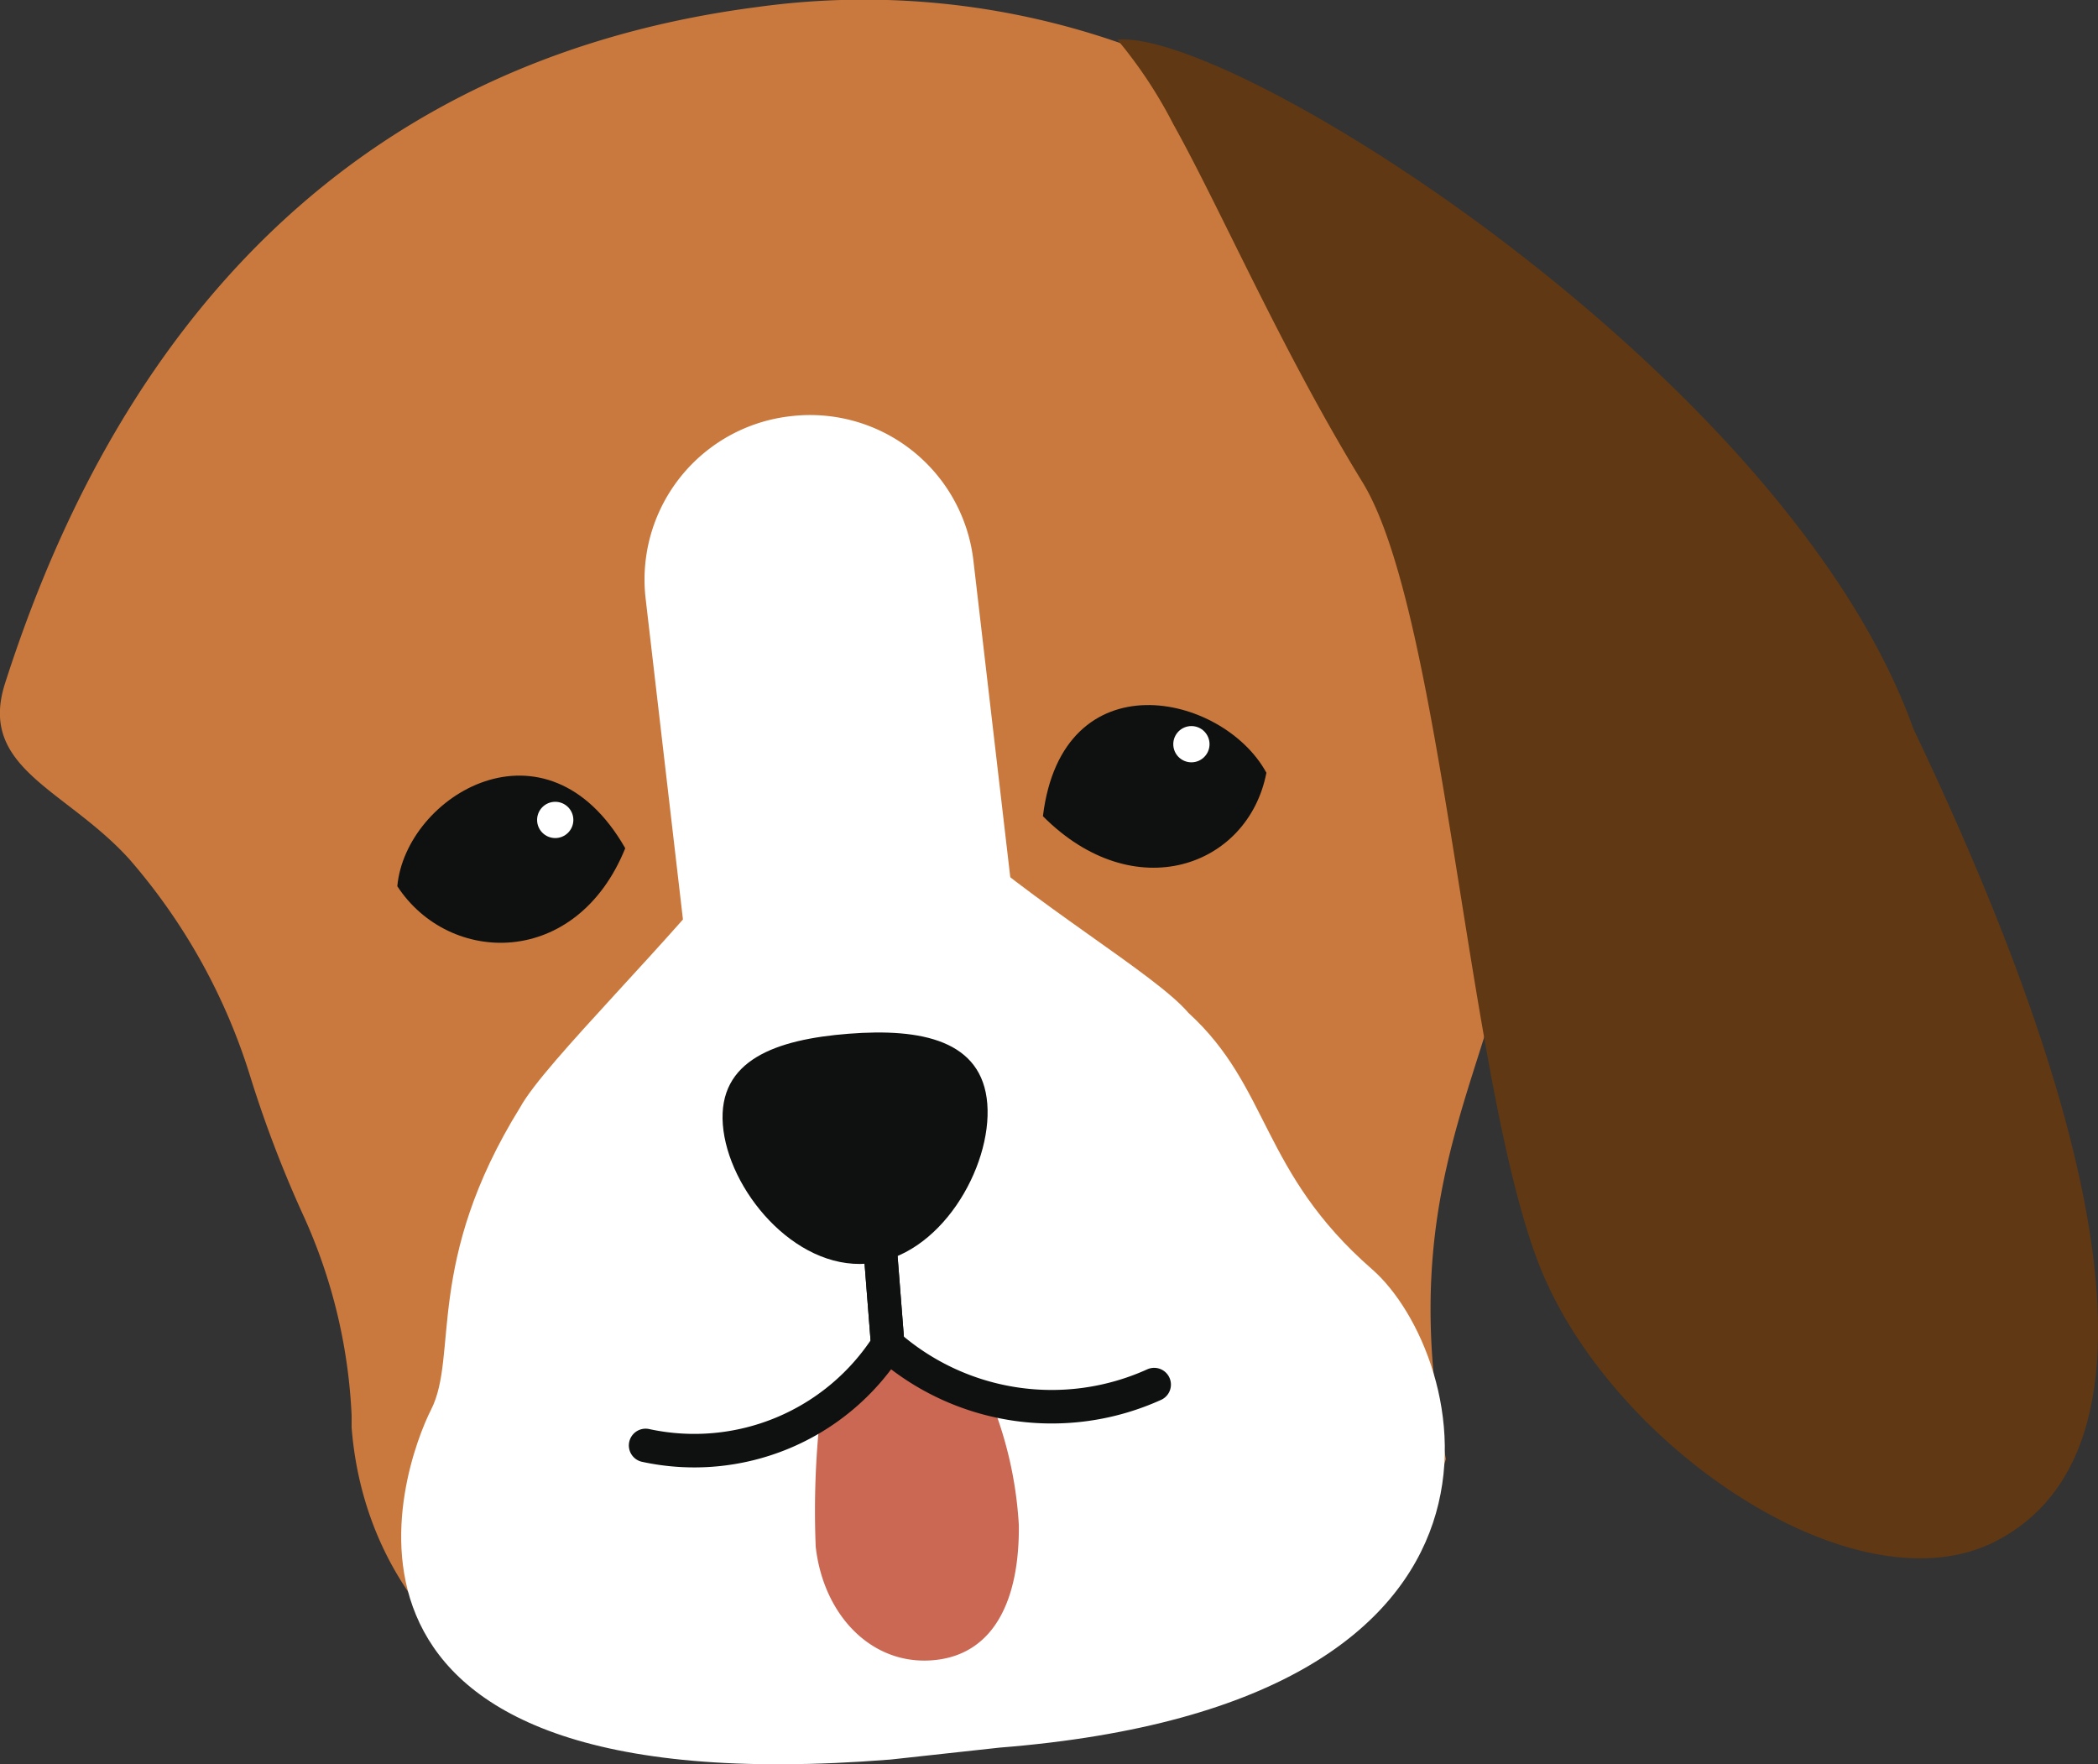<svg xmlns="http://www.w3.org/2000/svg" viewBox="0 0 84.49 71.05"><rect x="0" y="0" width="84.49" height="71.05" fill="#333333" stroke="none"/><defs><style>.cls-1{fill:#c9793d;}.cls-2{fill:#fff;}.cls-3{fill:#0f1110;}.cls-4{fill:#603813;}.cls-5{fill:#cb6853;}.cls-6{fill:none;stroke:#0f1110;stroke-linecap:round;stroke-linejoin:round;stroke-width:1.35px;}</style></defs><title>beagle-head2</title><g id="Layer_2" data-name="Layer 2"><g id="beagle1"><path class="cls-1" d="M30.52.28C10.7,2.84,3.3,17.85.2,27.53c-1.09,3.42,2.44,4.24,5,7.06a24.22,24.22,0,0,1,4.89,8.8A47.37,47.37,0,0,0,12.24,49a21.74,21.74,0,0,1,1.92,8l0,.49c.65,8.2,7.76,13.32,16,12.68,2.14-.17,4.2.22,6-.74,1.91.67,3.8,0,5.94-.18,8.2-.64,14.28-4.6,16.13-10.49-2.19-11.32,2.06-15.6,3-23.08C62.05,29.37,65.26,23.35,64,20A31.31,31.31,0,0,0,30.52.28Z"/><path class="cls-2" d="M45.16,47.15a17.27,17.27,0,0,1-3.55-3.59c0-.1,0-.19,0-.29l-2.41-20.7a6.62,6.62,0,0,0-7.35-5.81h0A6.62,6.62,0,0,0,26,24.1l2.37,20.38c-.95,1.7-1.62,3.59-3,5"/><path class="cls-2" d="M40.25,70.38c22.68-1.8,18.87-15.9,15-19.27-4.48-3.91-4.1-7.32-7.39-10.32-1.33-1.57-6.31-4.43-9.72-7.58-2.89-2.69-5.72-2.35-8.19.89-2.82,3.69-8,8.67-9,10.49-3.86,6.23-2.48,10-3.59,12.18s-6.28,16.06,18.5,14.09Z"/><path class="cls-3" d="M39.76,44.45c.2,2.56-1.91,6.21-4.85,6.44s-5.6-3-5.8-5.6,2.13-3.43,5.07-3.66S39.56,41.9,39.76,44.45Z"/><path class="cls-4" d="M45,1.6C49.67,1.14,72,15.17,77.06,29.36,85,46,87.25,58.36,80.5,62c-5.6,3.06-15.58-3.67-18.49-11s-3.89-26.28-7.14-31.58-5.71-11-7.62-14.42A18.35,18.35,0,0,0,45,1.6Z"/><path class="cls-3" d="M51,31.12c-1.76-3.23-8.22-4.62-9,1.75C45.68,36.57,50.27,34.91,51,31.12Z"/><circle class="cls-2" cx="47.98" cy="29.97" r="0.73"/><path class="cls-3" d="M16,35.69c.34-3.66,6-7.09,9.18-1.53C23.22,39,18.1,38.9,16,35.69Z"/><circle class="cls-2" cx="22.36" cy="33.02" r="0.73"/><path class="cls-5" d="M37.76,66.84c-2.56.33-4.59-1.72-4.91-4.55a35.55,35.55,0,0,1,.22-5.65,6.72,6.72,0,0,0,2.68-2.7,21.28,21.28,0,0,0,4,2.09,15.77,15.77,0,0,1,1.28,5.39C41.06,64.39,40.06,66.54,37.76,66.84Z"/><path class="cls-6" d="M35.13,46.24l.62,7.92a10,10,0,0,0,10.73,1.6"/><path class="cls-6" d="M35.13,46.24l.62,7.92A9.25,9.25,0,0,1,26,58.21"/></g></g></svg>